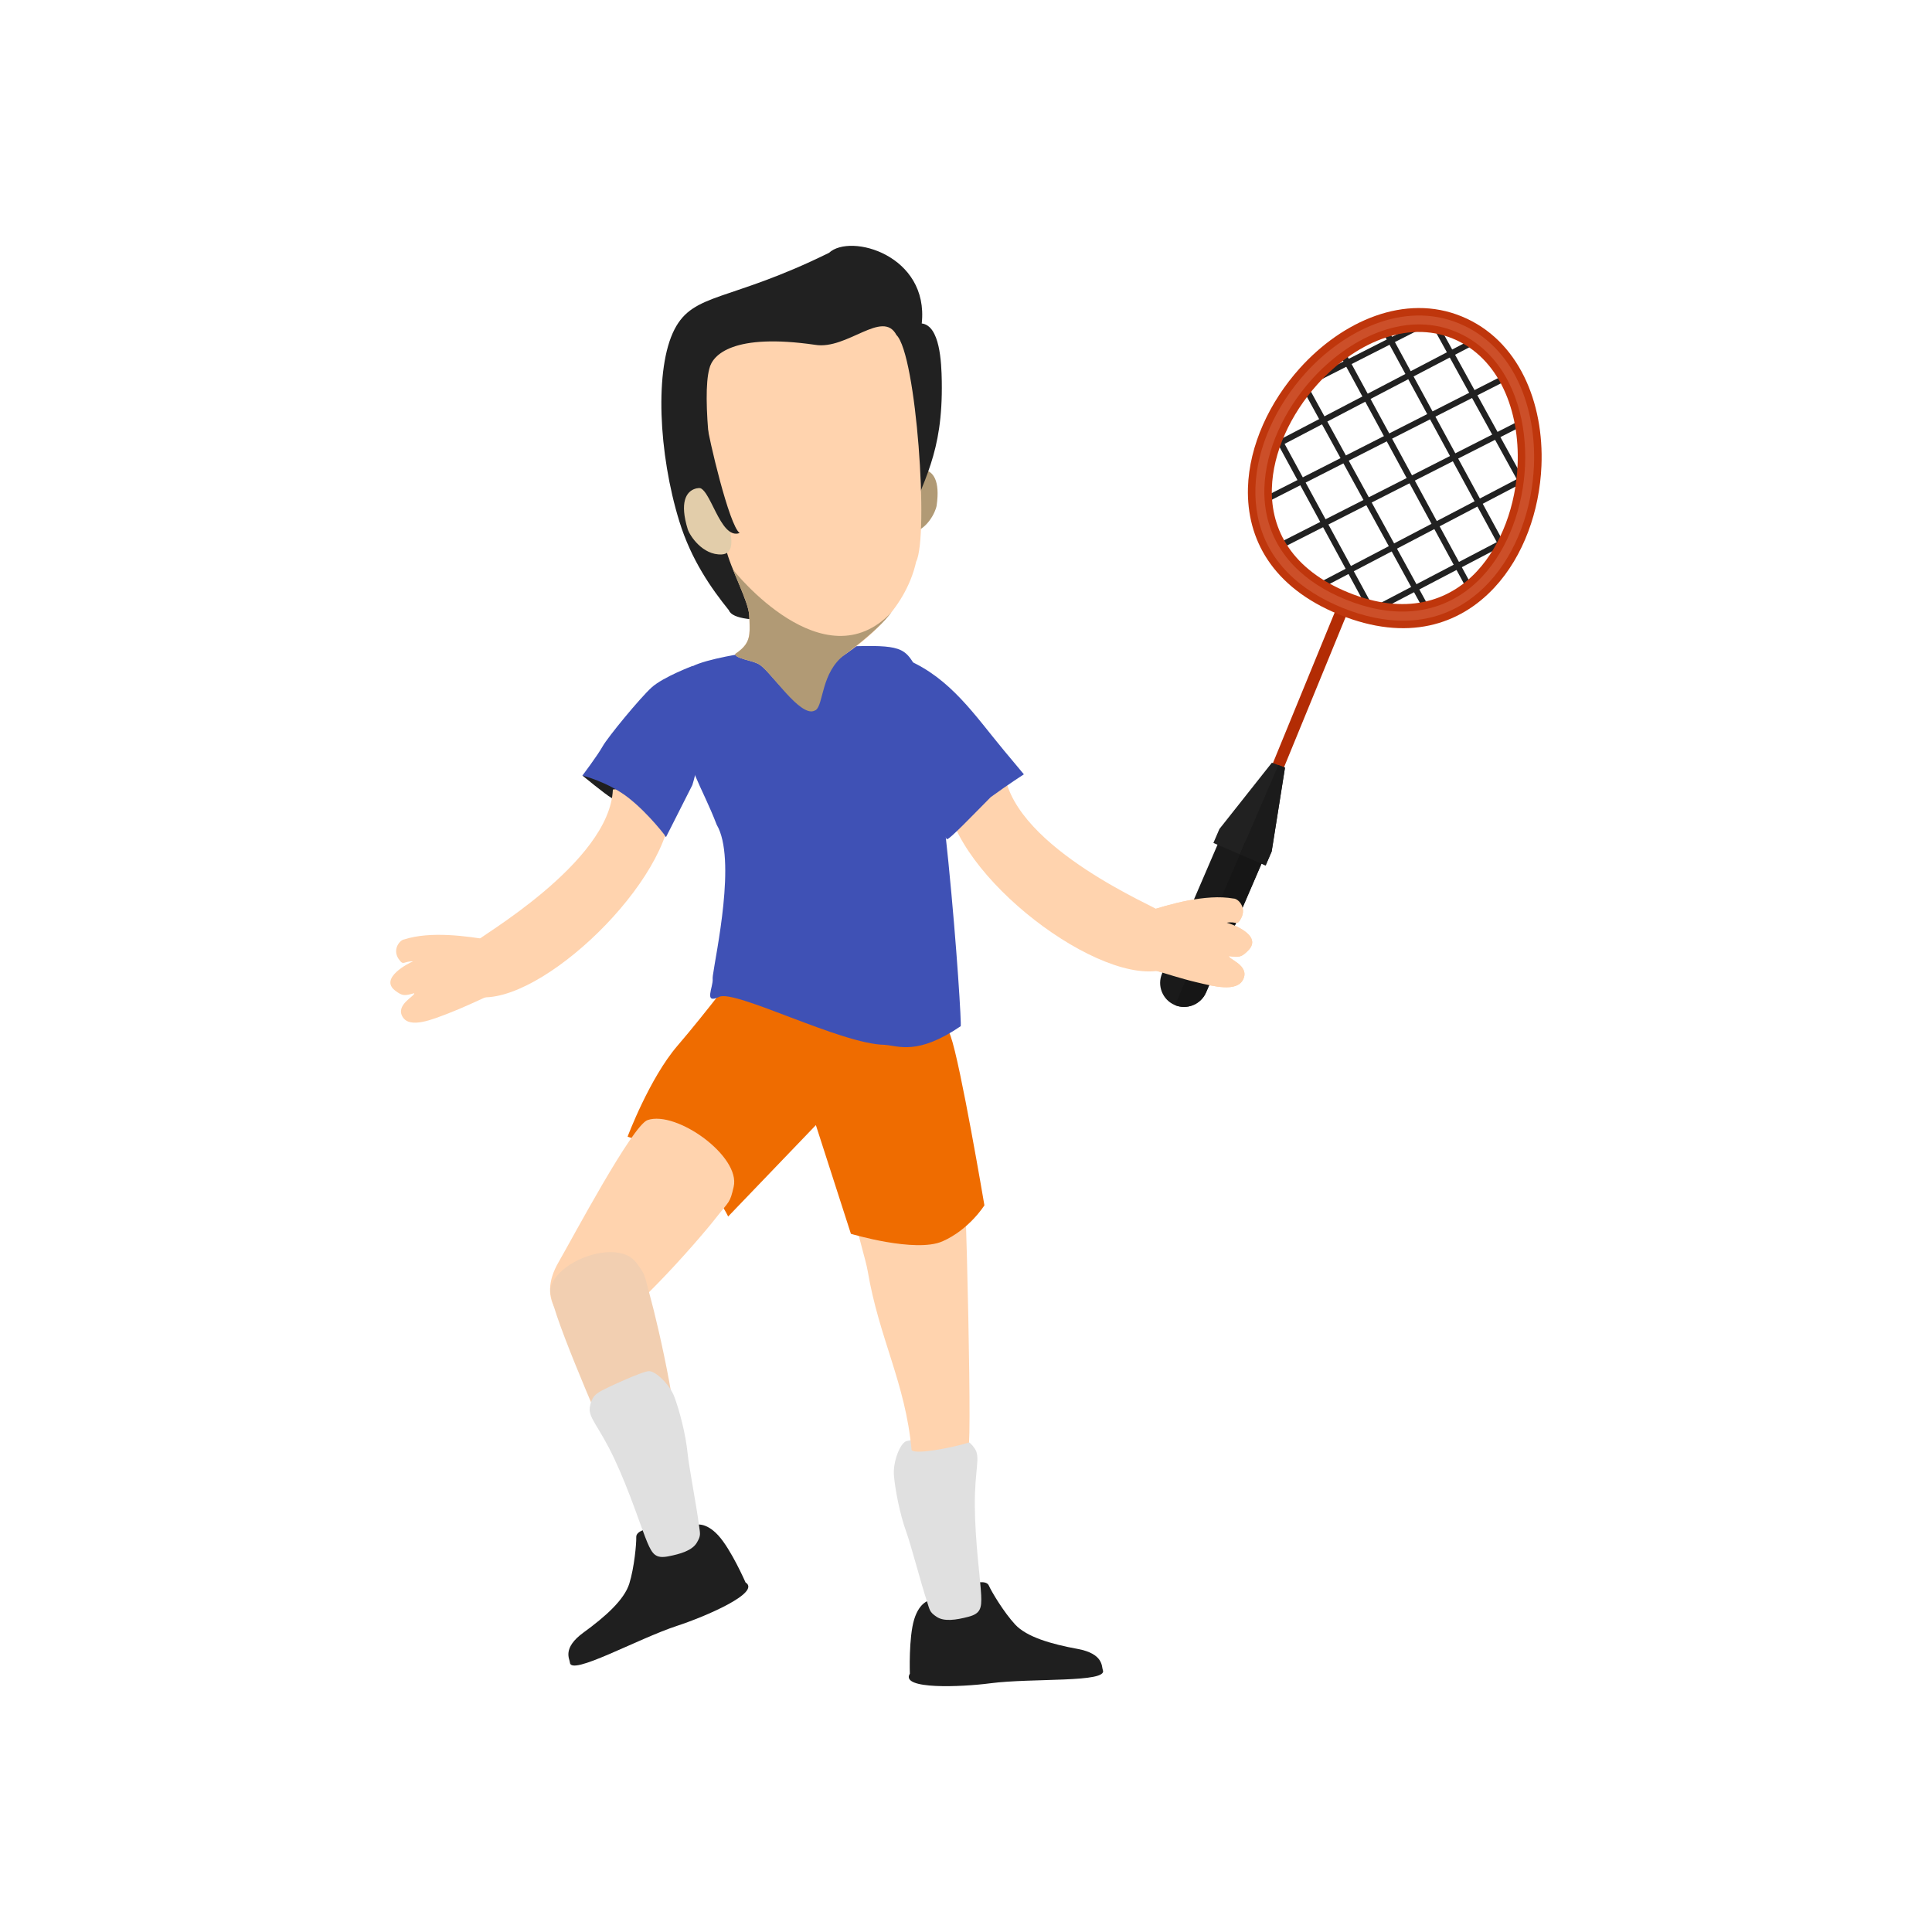 <?xml version="1.0" encoding="UTF-8"?>
<!DOCTYPE svg PUBLIC "-//W3C//DTD SVG 1.1//EN" "http://www.w3.org/Graphics/SVG/1.1/DTD/svg11.dtd">
<!-- Creator: CorelDRAW -->
<svg xmlns="http://www.w3.org/2000/svg" xml:space="preserve" width="2048px" height="2048px" style="shape-rendering:geometricPrecision; text-rendering:geometricPrecision; image-rendering:optimizeQuality; fill-rule:evenodd; clip-rule:evenodd"
viewBox="0 0 2048 2048"
 xmlns:xlink="http://www.w3.org/1999/xlink">
 <defs>
  <style type="text/css">
   <![CDATA[
    .fil11 {fill:none}
    .fil15 {fill:none;fill-rule:nonzero}
    .fil17 {fill:#161616}
    .fil16 {fill:#1A1A1A}
    .fil18 {fill:#1B1B1B}
    .fil0 {fill:#1F1F1F}
    .fil7 {fill:#212121}
    .fil5 {fill:#3F51B5}
    .fil6 {fill:#B19A75}
    .fil4 {fill:#BF8356}
    .fil14 {fill:#CC4F29}
    .fil2 {fill:#E0E0E0}
    .fil8 {fill:#E2CDAA}
    .fil3 {fill:#EF6C00}
    .fil9 {fill:#F2CFB1}
    .fil1 {fill:#FFD3AE}
    .fil12 {fill:#212121;fill-rule:nonzero}
    .fil10 {fill:#B32C04;fill-rule:nonzero}
    .fil13 {fill:#BF360C;fill-rule:nonzero}
   ]]>
  </style>
 </defs>
 <g id="Layer_x0020_1">
  <g id="_355808648">
   <path id="_357655288" class="fil0" d="M617.372 822.116c0,0 24.731,20.313 30.555,23.538 5.826,3.232 58.154,41.539 58.154,41.539 0,0 -14.739,-28.825 -18.462,-31.345 -3.726,-2.52 -31.532,-22.43 -38.943,-26.107 -7.414,-3.682 -17.33,-8.08 -22,-8.591 -4.669,-0.508 -9.305,0.966 -9.305,0.966l0.001 0z"/>
   <g>
    <path id="_357655144" class="fil1" d="M649.665 836.923c-3.143,77.688 -144.547,157.981 -144.441,160.708 0.376,9.429 6.299,49.767 7.03,59.595 71.146,1.341 209.176,-135.487 198.728,-213.52 0.406,-3.477 -47.923,-8.709 -61.317,-6.783z"/>
    <path id="_357654736" class="fil1" d="M428.496 995.826c-4.661,0.504 -12.845,10.6 -5.916,20.73 5.339,7.804 4.969,2.182 15.263,2.542 -4.729,1.785 -35.95,17.845 -19.077,30.869 7.88,6.077 10.205,5.706 20.346,2.862 0.997,2.986 -20.222,12.22 -12.296,25.165 7.749,12.658 31.629,2.666 48.5,-3.795 15.494,-5.93 31.019,-13.462 44.911,-19.65 15.32,-6.826 -0.648,-43.286 0.994,-57.819 -26.399,-4.532 -64.907,-9.88 -92.725,-0.904z"/>
   </g>
   <path id="_357655024" class="fil1" d="M1064.74 819.651c11.51,80.536 164.421,143.257 164.603,146.113 0.625,9.886 -1.113,52.83 -0.81,63.19 -72.478,11.963 -227.984,-110.205 -225.657,-193.125 -0.785,-3.563 47.991,-16.202 61.864,-16.179z"/>
   <path id="_357655120" class="fil1" d="M1307.47 952.485c4.808,-0.165 14.238,9.146 8.248,20.739 -4.613,8.929 -4.837,3.006 -15.307,4.917 5.02,1.154 38.601,13.266 22.768,29.355 -7.391,7.505 -9.807,7.466 -20.46,6.005 -0.697,3.262 21.947,9.738 15.241,24.413 -6.559,14.347 -32.003,7.475 -49.911,3.246 -16.449,-3.881 -33.105,-9.428 -47.944,-13.813 -16.366,-4.846 -3.958,-45.236 -7.187,-60.145 26.46,-8.647 65.197,-19.944 94.553,-14.716z"/>
   <path id="_357654832" class="fil0" d="M1169.04 1770.26c-1.393,-3.169 1.189,-17.215 -26.752,-22.338 -27.942,-5.12 -53.911,-12.631 -66.111,-25.792 -12.194,-13.166 -25.2,-35.042 -27.976,-41.381 -2.786,-6.337 -16.01,-2.282 -16.01,-2.282 0,0 -4.398,7.449 -7.655,19.838 -3.25,12.391 -10.382,18.537 -22.767,15.284 -12.391,-3.26 -15.872,-17.223 -15.872,-17.223 0,0 -10.892,1 -16.82,20.228 -5.928,19.223 -4.596,57.566 -4.596,57.566 -10.696,17.135 55.139,14.145 85.045,10.225 44.438,-5.826 125.578,-0.326 119.512,-14.124z"/>
   <path id="_357654592" class="fil2" d="M960.063 1527.98c-6.346,3.02 -13.736,22.258 -12.435,36.422 1.303,14.166 5.888,39.804 13.237,60.008 4.793,13.168 15.6,54.609 21.598,72.611 3.195,9.618 2.563,11.7 10.511,16.939 7.936,5.238 20.679,3.281 33.555,-0.102 12.878,-3.378 14.174,-9.05 13.566,-22.879 -0.689,-15.602 -6.508,-56.575 -6.749,-95.01 -0.24,-38.441 6.291,-51.124 -0.064,-60.434 -6.347,-9.307 -11.887,-9.893 -17.439,-10.485 -5.557,-0.586 -49.434,-0.086 -55.78,2.929z"/>
   <path id="_355811264" class="fil1" d="M904.79 1226.81c-15.643,24.392 11.152,97.931 14.973,120.421 12.249,72.133 39.991,118.44 46.548,189.763 3.125,5.437 43.949,-2.451 60.906,-7.897 2.692,-40.4 -5.346,-362.124 -9.782,-361.716l-1.827 0.168c-37.016,3.404 -107.741,54.474 -110.818,59.262z"/>
   <g>
    <path id="_355803560" class="fil3" d="M665.288 1204.91c0,0 41.089,13.052 68.556,36.9 27.469,23.849 38.009,47.761 38.009,47.761l93.011 -96.909 37.13 115.228c0,0 68.52,20.503 97.041,7.993 28.518,-12.511 44.48,-38.202 44.48,-38.202 0,0 -25.476,-150.626 -35.812,-179.351 -10.33,-28.722 -46.376,-105.43 -46.376,-105.43 0,0 -15.946,28.747 -58.253,22.743 -42.306,-5.999 -80.844,-6.854 -88.575,-7.24 -7.728,-0.387 -27.329,13.502 -27.329,13.502 0.001,0 -39.178,51.95 -68.965,86.558 -29.783,34.608 -52.919,96.445 -52.919,96.445l0.002 0z"/>
   </g>
   <path id="_355797296" class="fil4" d="M1052.22 817.979l-48.093 33.096 25.581 -51.798c0,0 6.158,1.812 22.512,18.703z"/>
   <path id="_355797224" class="fil5" d="M948.216 772.938c-3.113,14.269 4.841,12.848 12.775,39.598 7.938,26.746 42.704,77.069 42.704,77.069 2.287,1.02 28.72,-26.73 46.528,-44.629 18.393,-13.368 35.131,-24.162 35.131,-24.162 0,0 -7.534,-8.923 -21.328,-25.55 -30.71,-37.008 -56.304,-76.107 -102.256,-95.842 1.509,-6.436 8.969,10.255 3.569,24.412 -6.984,18.311 -15.376,41.057 -17.122,49.103z"/>
   <path id="_355796720" class="fil5" d="M818.038 688.3l-0.006 0 -0.018 0.002 -0.028 0.005 -0.002 0 -0.037 0.004 -0.052 0.007 -0.063 0.006 -0.008 0 -0.065 0.008 -0.083 0.009 -0.094 0.012 -0.021 0.004 -0.085 0.011 -0.115 0.012 -0.128 0.017 -0.034 0.004 -0.102 0.013 -0.148 0.018 -0.157 0.019 -0.054 0.008 -0.112 0.012 -0.178 0.021 -0.185 0.024 -0.078 0.009 -0.118 0.015 -0.206 0.025 -0.215 0.026 -0.105 0.014 -0.119 0.013 -0.235 0.031 -0.242 0.031 -0.137 0.018 -0.117 0.013 -0.259 0.034 -0.27 0.033 -0.168 0.022 -0.111 0.013 -0.287 0.037 -0.296 0.038 -0.203 0.028 -0.099 0.011 -0.313 0.04 -0.32 0.043 -0.244 0.031 -0.084 0.013 -0.337 0.044 -0.346 0.045 -0.285 0.037 -0.067 0.008 -0.359 0.048 -0.367 0.05 -0.33 0.044 -0.046 0.006 -0.381 0.051 -0.39 0.053 -0.376 0.05 -0.019 0.004 -0.404 0.056 -0.41 0.054 -0.417 0.057 -0.007 0.002 -0.417 0.056 -0.431 0.059 -0.436 0.063 -0.037 0.006 -0.406 0.054 -0.449 0.064 -0.458 0.064 -0.069 0.011 -0.391 0.056 -0.468 0.065 -0.474 0.067 -0.105 0.017 -0.373 0.052 -0.485 0.071 -0.49 0.069 -0.142 0.022 -0.354 0.05 -0.501 0.074 -0.504 0.072 -0.182 0.028 -0.33 0.047 -0.516 0.078 -0.522 0.077c-23.093,3.437 -60.065,10.058 -69.673,18.35 -14.252,12.296 -0.65,34.545 -2.006,67.631 -1.35,33.094 16.563,55.986 32.458,97.378 21.293,35.995 -1.181,137.685 -4.029,159.605l-0.009 0.081 -0.012 0.083 -0.011 0.081 -0.009 0.081 -0.011 0.08 -0.011 0.077 -0.008 0.08 -0.009 0.077 -0.008 0.076 -0.011 0.077 -0.007 0.05 -0.001 0.026 -0.009 0.073 -0.008 0.074 -0.008 0.071 -0.007 0.073 -0.008 0.071 -0.007 0.07 -0.008 0.071 -0.007 0.069 -0.007 0.069 -0.007 0.066 -0.007 0.066 -0.022 0.252 -0.001 0.007 -0.005 0.064 -0.006 0.061 -0.006 0.06 -0.008 0.118 -0.006 0.06 -0.004 0.057 -0.008 0.112 -0.005 0.056 -0.004 0.054 0 0.018 -0.001 0.035 -0.004 0.053 -0.02 0.522 0 0.028 0 0.015 0.001 0.041c0,0.164 0.005,0.312 0.015,0.429 0.802,8.72 -9.992,27.295 6.842,19.154 16.834,-8.14 129.197,50.143 175.4,50.836 14.767,1.006 34.743,11.513 80.659,-19.716 2.031,-1.381 -20.224,-334.233 -49.402,-383.847l-0.228 -0.387 -0.227 -0.381 -0.032 -0.052 -0.196 -0.327 -0.227 -0.373 -0.059 -0.097 -0.39 -0.633 -0.09 -0.145 -0.136 -0.215 -0.226 -0.356 -0.117 -0.185 -0.105 -0.163 -0.227 -0.345 -0.148 -0.229 -0.076 -0.113 -0.405 -0.601 -0.044 -0.065 -0.227 -0.327 -0.047 -0.069 -0.287 -0.409 -0.346 -0.48 -0.014 -0.018c-0.3,-0.41 -0.601,-0.807 -0.906,-1.194l-0.077 -0.096c-0.482,-0.607 -0.976,-1.189 -1.479,-1.742l-0.044 -0.048 -0.065 -0.071 -0.248 -0.263 -0.213 -0.223 -0.034 -0.035 -0.503 -0.506 -0.515 -0.49 -0.033 -0.03 -0.491 -0.443 -0.069 -0.061 -0.2 -0.169c-0.268,-0.229 -0.542,-0.454 -0.821,-0.671l-0.145 -0.113 -0.135 -0.102 -0.424 -0.313 -0.05 -0.037 -0.098 -0.07 -0.292 -0.206 -0.234 -0.159 -0.063 -0.04 -0.017 -0.012c-0.386,-0.257 -0.785,-0.504 -1.194,-0.745l-0.014 -0.007 -0.019 -0.012 -0.041 -0.022 -0.579 -0.327 -0.061 -0.033 -0.017 -0.009 -0.579 -0.304 -0.11 -0.056 -0.037 -0.017 -0.534 -0.259 -0.157 -0.076 -0.188 -0.085 -0.353 -0.158 -0.209 -0.092 -0.149 -0.063 -0.618 -0.252 -0.011 -0.006 -0.103 -0.04 -0.615 -0.23 -0.086 -0.033 -0.054 -0.019 -0.386 -0.138 -0.389 -0.135 -0.005 0.001c-9.568,-3.198 -24.605,-3.541 -52.344,-2.528l-3.343 0.123 -0.024 0 -0.673 0.027 -0.146 0.005 -0.806 0.031 -0.074 0.002 -1.939 0.071 -0.098 0.005 -0.954 0.035 -0.202 0.009 -0.902 0.033 -0.314 0.012 -0.843 0.031 -0.433 0.019 -0.769 0.027 -0.562 0.02 -0.686 0.026 -0.698 0.027 -0.594 0.022 -0.839 0.031 -0.495 0.019 -0.985 0.039 -0.385 0.013 -1.137 0.044 -0.268 0.009 -1.297 0.048 -0.144 0.005 -1.455 0.056 -0.015 0.001 -1.499 0.054 -0.119 0.007 -1.406 0.051 -0.26 0.011 -1.29 0.048 -0.403 0.015 -1.168 0.044 -0.549 0.022 -1.042 0.039 -0.697 0.026 -0.908 0.034 -0.85 0.032 -0.771 0.03 -0.999 0.037 -0.632 0.024 -1.153 0.045 -0.489 0.017 -1.304 0.05 -0.343 0.014 -1.457 0.056 -0.196 0.007 -1.606 0.06 -0.05 0.002 -1.654 0.061 -0.098 0.004 -1.554 0.059 -0.246 0.009 -1.401 0.052 -0.39 0.014 -1.248 0.047 -0.536 0.021 -1.094 0.041 -0.676 0.025 -0.941 0.037 -0.813 0.031 -0.791 0.028 -0.945 0.037 -0.641 0.025 -1.071 0.039 -0.493 0.019 -1.196 0.047 -0.348 0.012 -1.312 0.048 -0.207 0.008 -1.421 0.054 -0.073 0.002 -1.465 0.056 -0.057 0.004 -1.375 0.05 -0.183 0.008 -1.215 0.046 -0.301 0.012 -1.061 0.039 -0.412 0.017 -0.911 0.033 -0.514 0.021 -0.769 0.028 -0.606 0.024 -0.632 0.022 -0.693 0.027 -0.501 0.018 -0.765 0.028 -0.379 0.015 -0.828 0.032 -0.266 0.009 -0.88 0.033 -0.161 0.006 -0.918 0.034 -0.067 0.004 -0.926 0.035 -0.018 -0.001 -0.85 0.032 -0.091 0.005 -0.712 0.026 -0.152 0.007 -0.587 0.021 -0.2 0.008 -0.471 0.019 -0.235 0.008 -0.366 0.014 -0.255 0.008 -0.274 0.012 -0.261 0.008 -0.193 0.007 -0.253 0.011 -0.124 0.005 -0.227 0.007 -0.072 0.005 -0.183 0.006 -0.032 0.001 -0.123 0.005 -0.008 0 -0.044 0.002z"/>
   <path id="_355796792" class="fil5" d="M734.383 705.824c0,0 -31.42,11.789 -43.687,22.939 -12.267,11.151 -46.342,52.515 -51.867,62.391 -5.525,9.874 -21.458,30.963 -21.458,30.963 0,0 27.953,6.876 49.735,24.318 21.784,17.446 38.975,40.76 38.975,40.76l27.845 -55.043c0,0 8.454,-26.006 7.489,-49.652 -1.076,-26.504 -7.032,-76.672 -7.032,-76.675z"/>
   <path id="_355797248" class="fil1" d="M686.475 1187.31c-16.137,5.458 -80.719,127.146 -94.375,150.646 -23.649,40.697 2.923,67.198 37.105,75.237 25.776,-0.289 110.721,-97.905 129.241,-121.576 15.096,-19.298 15.169,-15.919 19.285,-33.58 7.539,-32.324 -60.553,-81.115 -91.257,-70.728z"/>
   <path id="_355797344" class="fil6" d="M958.517 508.752c2.972,-10.899 42.15,-26.534 34.359,27.164 -0.908,6.24 -10.315,27.315 -28.88,29.264 -19.264,2.022 -9.836,-37.674 -5.479,-56.428z"/>
   <g>
    <path id="_355797368" class="fil7" d="M878.816 267.999c-105.971,52.244 -143.497,41.679 -163.852,81.223 -21.239,41.255 -17.004,131.701 5.17,203.47 12.637,40.896 33.865,71.089 52.587,94.305 6.501,18.327 100.776,10.795 146.593,-17.616 30.836,-19.123 26.799,-27.874 40.415,-67.048 18.887,-54.338 39.904,-80.378 38.591,-158.301 -0.339,-20.189 -1.984,-58.854 -21.228,-61.148 7.779,-72.335 -75.532,-95.993 -98.276,-74.885z"/>
   </g>
   <path id="_355796648" class="fil1" d="M751.894 390.95c-7.984,29.467 2.242,118.136 17.392,189.756 2.303,10.885 8.863,25.841 14.676,39.815 5.259,12.641 9.908,24.48 10.245,31.772 1.071,23.264 1.15,29.975 -14.993,40.97 0.322,4.76 17.538,6.759 24.665,10.522 11.621,6.133 29.093,37.286 45.921,38.225 13.479,0.751 13.898,-28.437 21.514,-32.843 43.915,-25.408 88.054,-61.322 99.86,-113.787 13.521,-27.066 0.298,-219.554 -20.892,-240.242 -14.694,-27.705 -52.38,16.124 -86.356,10.363 -86.139,-12.468 -108.624,10.258 -112.031,25.449z"/>
   <path id="_355796600" class="fil6" d="M776.972 603.665l0.104 0.257 0.03 0.074 0.076 0.187 0.105 0.261 0.085 0.208 0.021 0.054 0.105 0.261 0.107 0.263 0.032 0.078 0.073 0.184 0.107 0.262 0.089 0.213 0.019 0.05 0.107 0.263 0.107 0.262 0.035 0.083 0.072 0.18 0.109 0.263 0.216 0.527 0.109 0.263 0.037 0.089 0.071 0.176 0.11 0.263 0.109 0.265 0.109 0.263 0.111 0.265 0.038 0.092 0.071 0.171 0.11 0.266 0.096 0.226 0.015 0.038 0.109 0.265 0.111 0.265 0.04 0.098 0.069 0.167 0.111 0.265 0.096 0.233 0.015 0.032 0.109 0.266 0.111 0.263 0.044 0.102 0.067 0.163 0.11 0.265 0.099 0.237 0.012 0.027 0.111 0.265 0.111 0.265 0.044 0.107 0.066 0.157 0.111 0.265 0.1 0.242 0.011 0.022 0.111 0.265 0.11 0.265 0.046 0.111 0.065 0.154 0.111 0.265 0.103 0.247 0.008 0.017 0.11 0.266 0.111 0.263 0.048 0.116 0.06 0.149 0.111 0.263 0.105 0.249 0.006 0.014 0.11 0.263 0.111 0.265 0.051 0.119 0.06 0.143 0.109 0.263 0.106 0.254 0.005 0.009 0.11 0.262 0.11 0.265 0.052 0.124 0.058 0.138 0.109 0.262 0.107 0.257 0.002 0.005 0.11 0.262 0.109 0.262 0.053 0.128 0.057 0.133 0.109 0.262 0.109 0.26c5.258,12.641 9.907,24.478 10.244,31.772l0.002 0.065 0.002 0.065 0.005 0.065 0.002 0.064 0.002 0.065 0.004 0.065 0.002 0.063 0.002 0.065 0.005 0.064 0.002 0.065 0.002 0.064 0.002 0.063 0.004 0.065 0.004 0.064 0.002 0.063 0.004 0.064 0.002 0.052 0 0.012 0.002 0.063 0.004 0.064 0.004 0.063 0.002 0.064 0.002 0.064 0.002 0.063 0.002 0.063 0.005 0.063 0.002 0.064 0.002 0.061 0.002 0.064 0.004 0.061 0.004 0.063 0.002 0.063 0.002 0.061 0.002 0.064 0.002 0.039 0.001 0.022 0.002 0.061 0.002 0.061 0.002 0.063 0.002 0.061 0.005 0.061 0.002 0.061 0.002 0.063 0.002 0.061 0.002 0.06 0.004 0.061 0.002 0.061 0.002 0.06 0.002 0.061 0.005 0.061 0.002 0.06 0.002 0.06 0 0.028 0.002 0.034 0.002 0.059 0.004 0.06 0.002 0.063 0.002 0.059 0.002 0.06 0.002 0.06 0.004 0.06 0.002 0.06 0.002 0.06 0.002 0.06 0.004 0.058 0.002 0.06 0.002 0.06 0.007 0.194 0.031 0.738 0.009 0.247 0.026 0.666 0.011 0.298c0.522,13.989 0.666,22.404 -10.772,31.567l-0.358 0.285 -0.078 0.059 -0.527 0.405 -0.027 0.022 -0.193 0.146 -0.461 0.346 -0.005 0.004 -0.487 0.358 -0.185 0.136 -0.122 0.087 -0.575 0.413 -0.084 0.06 -0.638 0.446 -0.045 0.031 -0.7 0.482 0.001 0.019 0.002 0.021 0.008 0.053 0.022 0.156 0.019 0.08 0.033 0.126 0.041 0.117 0.033 0.092 0.051 0.107 0.054 0.111 0.006 0.012 0.1 0.171 0.022 0.035 0.045 0.063 0.096 0.132 0.026 0.032 0.137 0.164 0.007 0.007 0.156 0.163 0.031 0.032 0.171 0.162 0.033 0.03 0.189 0.159 0.035 0.028 0.206 0.158 0.038 0.027 0.222 0.156 0.259 0.17 0.018 0.011 0.039 0.026 0.253 0.151 0.043 0.026 0.267 0.15 0.043 0.024 0.281 0.15 0.045 0.022 0.295 0.146 0.353 0.169 0.046 0.021 0.321 0.145 0.047 0.02 0.333 0.144 0.047 0.02 0.345 0.141 0.048 0.02 0.356 0.141 0.05 0.02 0.366 0.139 0.048 0.018 0.378 0.138 0.047 0.017 0.39 0.139 0.047 0.017 0.397 0.136 0.047 0.018 0.407 0.135 0.047 0.015 0.415 0.137 0.047 0.014 0.422 0.135 0.047 0.015 0.43 0.133 0.045 0.015 0.438 0.132 0.044 0.014 0.444 0.133 0.044 0.014 0.45 0.133 0.043 0.012 0.455 0.132 0.041 0.013 0.459 0.132 0.041 0.012 0.463 0.135 0.04 0.011 0.467 0.133 0.039 0.011 0.47 0.132 0.037 0.012 0.474 0.132 0.035 0.011 0.476 0.133 0.034 0.009 0.476 0.136 0.033 0.008 0.477 0.136 0.032 0.008 0.477 0.136 0.031 0.011 0.477 0.135 0.028 0.009 0.476 0.137 0.026 0.007 0.476 0.139 0.026 0.007 0.472 0.139 0.024 0.007 0.47 0.142 0.022 0.006 0.467 0.142 0.02 0.007 0.463 0.144 0.019 0.005 0.458 0.145 0.018 0.006 0.452 0.146 0.017 0.005 0.448 0.148 0.014 0.006 0.441 0.15 0.013 0.004 0.433 0.152 0.012 0.004 0.425 0.156 0.009 0.004 0.419 0.156 0.008 0.002 0.407 0.159 0.008 0.002 0.398 0.161 0.006 0.004 0.39 0.163 0.004 0.001 0.377 0.165 0.004 0.001 0.366 0.169 0.001 0.001 0.356 0.171 0 0.002 0.34 0.174c11.621,6.133 38.881,49.407 55.709,50.344 1.589,0.089 3.33,-0.445 5.174,-1.449 8.309,-5.983 5.604,-40.188 30.641,-58.663 15.885,-11.721 33.774,-26.901 42.716,-36.816l0.118 -0.133 0.022 -0.025 1.468 -1.672 0.262 -0.305c0.435,-0.504 0.869,-1.011 1.297,-1.519l0.125 -0.148 0.175 -0.208 1.344 -1.624 0.006 -0.007 0.022 -0.026 0.048 -0.06c0.484,-0.594 0.966,-1.192 1.442,-1.791l0.072 -0.092 0.376 -0.483c-35.774,37.691 -77.528,26.81 -110.454,6.26 -32.627,-20.365 -56.587,-50.218 -57.471,-51.702z"/>
   <path id="_355796408" class="fil8" d="M761.493 526.006c-5.03,-11.243 -49.867,-21.509 -32.454,35.037 2.023,6.572 15.698,27.699 36.031,26.681 21.092,-1.055 4.267,-42.242 -3.576,-61.719z"/>
   <path id="_355796336" class="fil7" d="M739.159 517.204l9.984 -69.227c1.917,15.559 23.787,109.388 34.928,117.036 -21.385,7.924 -31.377,-51.835 -44.911,-47.809z"/>
   <path id="_355796360" class="fil9" d="M583.518 1365.77c-3.547,15.882 51.95,140.903 62.127,165.966 17.626,43.403 48.239,39.092 69.436,17.512 11.55,-20.181 -17.858,-146.19 -25.938,-175.132 -6.588,-23.594 -4.195,-21.569 -14.646,-35.635 -19.127,-25.747 -84.229,-2.933 -90.979,27.288z"/>
   <path id="_355796120" class="fil0" d="M604.099 1762.21c-0.112,-3.458 -8.504,-15.014 14.489,-31.697 22.994,-16.682 43.176,-34.667 48.498,-51.804 5.316,-17.14 7.604,-42.488 7.37,-49.403 -0.222,-6.919 13.457,-8.97 13.457,-8.97 0,0 7.182,4.821 15.468,14.59 8.281,9.772 17.367,12.239 27.134,3.957 9.77,-8.289 6.882,-22.387 6.882,-22.387 0,0 10.257,-3.8 23.904,10.985 13.645,14.778 28.995,49.941 28.995,49.941 17.047,10.839 -43.629,36.562 -72.298,45.937 -42.599,13.929 -113.414,53.919 -113.9,38.852z"/>
   <path id="_355796144" class="fil2" d="M688.006 1453.45c7.028,-0.017 21.999,14.147 26.939,27.484 4.941,13.341 11.874,38.446 13.966,59.843 1.361,13.948 9.502,55.994 11.864,74.82 1.27,10.055 2.739,11.659 -2.169,19.817 -4.898,8.151 -17.237,11.887 -30.312,14.394 -13.074,2.512 -16.691,-2.044 -22.114,-14.781 -6.115,-14.37 -18.553,-53.841 -34.928,-88.614 -16.378,-34.779 -27.744,-43.4 -26.032,-54.541 1.708,-11.134 6.451,-14.055 11.204,-16.985 4.761,-2.927 44.554,-21.418 51.58,-21.437z"/>
   <g>
    <polygon id="_355796264" class="fil10" points="1421.2,633.686 1335.36,843.011 1346.23,849.624 1432.08,640.299 "/>
    <line id="_355796096" class="fil11" x1="1517.93" y1="338.125" x2="1612.74" y2= "510.335" />
    <polygon id="_355796048" class="fil12" points="1515.15,339.646 1609.95,511.856 1615.52,508.813 1520.72,336.605 "/>
    <line id="_355795712" class="fil11" x1="1467.57" y1="348.861" x2="1593.75" y2= "581.149" />
    <polygon id="_355795592" class="fil12" points="1464.78,350.371 1590.96,582.658 1596.54,579.639 1470.36,347.352 "/>
    <line id="_355795112" class="fil11" x1="1425.24" y1="378.7" x2="1559.87" y2= "626.835" />
    <polygon id="_355795088" class="fil12" points="1422.46,380.209 1557.08,628.346 1562.66,625.326 1428.03,377.189 "/>
    <line id="_355795376" class="fil11" x1="1614.01" y1="447.85" x2="1362.33" y2= "575.718" />
    <polygon id="_355795280" class="fil12" points="1612.58,445.029 1360.9,572.899 1363.76,578.537 1615.44,450.669 "/>
    <line id="_355795808" class="fil11" x1="1381.12" y1="406.236" x2="1512.08" y2= "645.16" />
    <polygon id="_355795424" class="fil12" points="1378.34,407.756 1509.3,646.681 1514.87,643.639 1383.91,404.714 "/>
    <line id="_355811216" class="fil11" x1="1352.39" y1="459.941" x2="1454.41" y2= "647.763" />
    <polygon id="_355810904" class="fil12" points="1349.6,461.451 1451.63,649.274 1457.2,646.254 1355.17,458.431 "/>
    <line id="_355810784" class="fil11" x1="1594.84" y1="400.884" x2="1343.15" y2= "528.754" />
    <polygon id="_355811000" class="fil12" points="1593.41,398.065 1341.72,525.935 1344.58,531.573 1596.27,403.705 "/>
    <line id="_355810568" class="fil11" x1="1567.39" y1="359.422" x2="1352.26" y2= "471.912" />
    <polygon id="_355810520" class="fil12" points="1565.93,356.616 1350.79,469.106 1353.72,474.718 1568.85,362.228 "/>
    <line id="_355811192" class="fil11" x1="1513.2" y1="341.484" x2="1382.13" y2= "408.072" />
    <polygon id="_355811120" class="fil12" points="1511.77,338.664 1380.7,405.253 1383.56,410.892 1514.62,344.303 "/>
    <line id="_355810448" class="fil11" x1="1618.93" y1="505.725" x2="1398.15" y2= "621.297" />
    <polygon id="_355809800" class="fil12" points="1617.47,502.918 1396.68,618.491 1399.61,624.103 1620.4,508.531 "/>
    <line id="_355809776" class="fil11" x1="1601.81" y1="570.332" x2="1456.59" y2= "646.348" />
    <polygon id="_355809752" class="fil12" points="1600.35,567.526 1455.13,643.542 1458.06,649.154 1603.28,573.139 "/>
    <path id="_355810304" class="fil13" d="M1396.63 407.307c38.712,-42.993 94.306,-68.575 143.325,-48.43 49.423,20.31 71.19,76.85 68.76,134.049 -0.895,21.057 -5.098,42.194 -12.438,61.703 -7.241,19.242 -17.505,36.775 -30.614,50.893 -30.111,32.43 -76.141,47.029 -136.188,22.635 -59.875,-24.325 -82.44,-66.411 -81.248,-110.182 0.524,-19.282 5.498,-38.966 13.829,-57.724 8.47,-19.067 20.363,-37.163 34.574,-52.944zm152.884 -71.871c-60.09,-24.696 -126.435,4.656 -171.691,54.918 -15.959,17.724 -29.333,38.082 -38.875,59.564 -9.679,21.791 -15.46,44.757 -16.076,67.369 -1.465,53.817 25.475,105.237 97.042,134.312 71.702,29.13 127.365,10.942 164.26,-28.791 15.462,-16.652 27.464,-37.055 35.821,-59.263 8.257,-21.944 12.987,-45.781 13.998,-69.58 2.844,-66.943 -23.931,-133.647 -84.478,-158.529z"/>
    <path id="_355810280" class="fil14" d="M1546.49 342.773c59.485,24.447 82.12,90.793 79.569,150.855 -0.969,22.807 -5.457,45.755 -13.496,67.123 -7.793,20.709 -19.113,40.398 -34.211,56.659 -6.802,7.325 -14.346,13.949 -22.596,19.6 -40.945,28.05 -88.414,25.297 -132.865,7.239 -43.989,-17.871 -79.921,-48.632 -89.623,-96.845 -1.981,-9.835 -2.747,-19.878 -2.474,-29.902 0.604,-22.172 6.419,-44.157 15.395,-64.364 9.289,-20.913 22.212,-40.475 37.521,-57.477 40.006,-44.431 103.296,-77.335 162.781,-52.889zm-155.764 59.226c-14.666,16.287 -27.029,34.998 -35.928,55.032 -8.473,19.075 -13.941,39.8 -14.511,60.728 -0.214,7.864 0.293,15.739 1.604,23.498 7.905,46.795 42.226,77.039 84.588,94.249 22.517,9.148 46.824,14.496 71.203,12.276 20.479,-1.864 39.471,-8.97 56.089,-21.087 6.398,-4.665 12.307,-9.973 17.694,-15.775 14.244,-15.34 24.875,-33.963 32.226,-53.497 7.688,-20.432 12.012,-42.351 12.938,-64.16 1.811,-42.625 -9.389,-89.967 -41.055,-120.412 -9.483,-9.118 -20.442,-16.309 -32.615,-21.311 -55.717,-22.898 -114.945,9.047 -152.234,50.459z"/>
    <line id="_355810040" class="fil15" x1="1254.99" y1="1020.83" x2="1254.99" y2= "1020.83" />
    <g>
     <path id="_355809416" class="fil16" d="M1343.73 900.493l-46.626 -20.079 -65.256 151.539c-5.522,12.822 0.451,27.83 13.274,33.352l0 0c12.822,5.522 27.83,-0.451 33.352,-13.273l65.256 -151.539z"/>
     <polygon id="_355809032" class="fil7" points="1348.02,902.622 1362.15,813.67 1348.25,808.494 1292.62,878.766 1286.25,893.564 1341.64,917.42 "/>
    </g>
    <g>
     <path id="_355809176" class="fil17" d="M1343.73 900.493l-22.89 -9.856 -75.292 174.846c12.728,5.21 27.465,-0.77 32.926,-13.45l65.256 -151.539z"/>
     <polygon id="_355809152" class="fil18" points="1348.02,902.622 1362.15,813.67 1355.12,811.051 1314.37,905.675 1341.64,917.42 "/>
    </g>
   </g>
   <path id="_355809128" class="fil1" d="M1307.47 952.485c4.808,-0.165 14.238,9.146 8.248,20.739 -4.613,8.929 -4.837,3.006 -15.307,4.917 5.02,1.154 38.601,13.266 22.768,29.355 -7.391,7.505 -9.807,7.466 -20.46,6.005 -0.697,3.262 21.947,9.738 15.241,24.413 -6.559,14.347 -32.003,7.475 -49.911,3.246 -16.449,-3.881 -33.105,-9.428 -47.944,-13.813 -16.366,-4.846 -3.958,-45.236 -7.187,-60.145 26.46,-8.647 65.197,-19.944 94.553,-14.716z"/>
  </g>
  <rect class="fil11" width="2048" height="2048"/>
 </g>
</svg>
